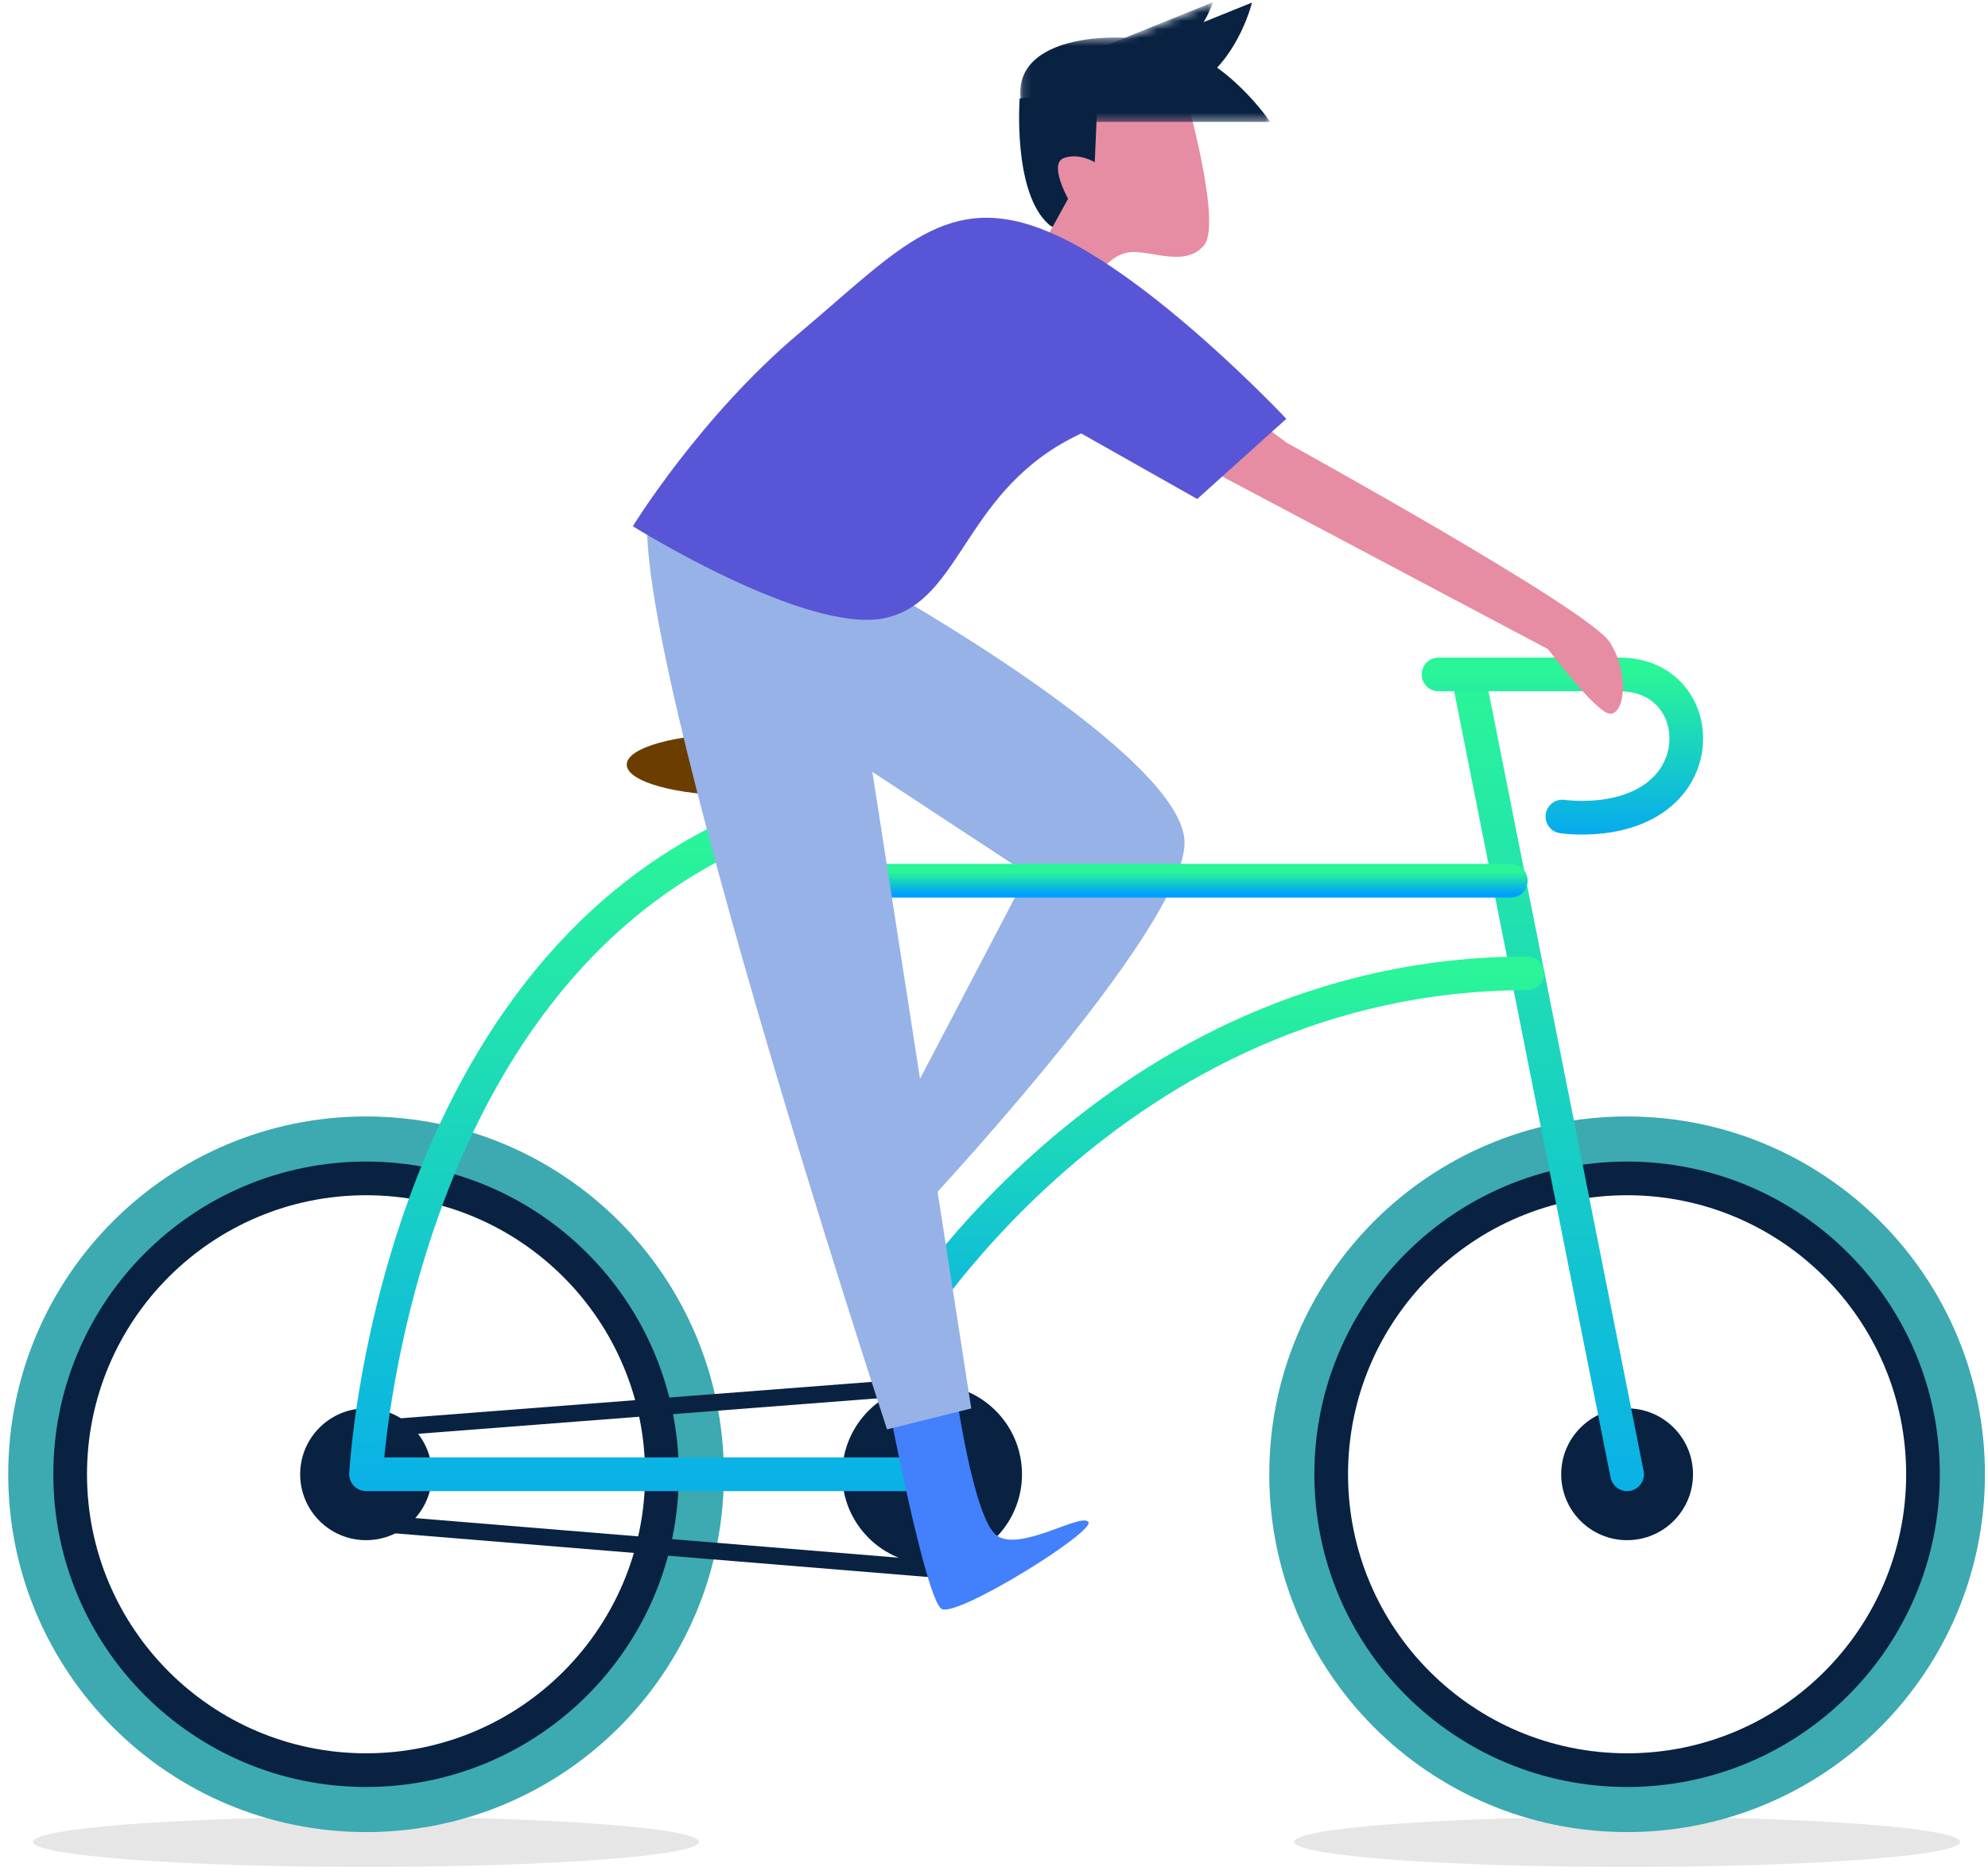 <svg width="238" height="224" viewBox="0 0 238 224" fill="none" xmlns="http://www.w3.org/2000/svg">
<path fill-rule="evenodd" clip-rule="evenodd" d="M234.66 220.518C234.66 222.176 216.811 223.52 194.794 223.52C172.777 223.52 154.929 222.176 154.929 220.518C154.929 218.861 172.777 217.517 194.794 217.517C216.811 217.517 234.66 218.861 234.66 220.518Z" fill="black" fill-opacity="0.1"/>
<path fill-rule="evenodd" clip-rule="evenodd" d="M83.689 220.518C83.689 222.176 65.84 223.52 43.825 223.52C21.806 223.52 3.959 222.176 3.959 220.518C3.959 218.861 21.806 217.517 43.825 217.517C65.84 217.517 83.689 218.861 83.689 220.518Z" fill="black" fill-opacity="0.1"/>
<path fill-rule="evenodd" clip-rule="evenodd" d="M233.602 176.507C233.602 197.939 216.228 215.315 194.794 215.315C173.362 215.315 155.986 197.939 155.986 176.507C155.986 155.075 173.362 137.699 194.794 137.699C216.228 137.699 233.602 155.075 233.602 176.507Z" stroke="#3CAAB0" stroke-width="8.064"/>
<path fill-rule="evenodd" clip-rule="evenodd" d="M230.218 176.507C230.218 196.072 214.358 211.93 194.795 211.93C175.231 211.93 159.369 196.072 159.369 176.507C159.369 156.942 175.231 141.084 194.795 141.084C214.358 141.084 230.218 156.942 230.218 176.507Z" stroke="#092242" stroke-width="4.032"/>
<path fill-rule="evenodd" clip-rule="evenodd" d="M202.685 176.507C202.685 180.866 199.153 184.398 194.794 184.398C190.437 184.398 186.903 180.866 186.903 176.507C186.903 172.148 190.437 168.616 194.794 168.616C199.153 168.616 202.685 172.148 202.685 176.507Z" fill="#092242"/>
<path fill-rule="evenodd" clip-rule="evenodd" d="M82.632 176.507C82.632 197.939 65.256 215.315 43.824 215.315C22.39 215.315 5.016 197.939 5.016 176.507C5.016 155.075 22.39 137.699 43.824 137.699C65.256 137.699 82.632 155.075 82.632 176.507Z" stroke="#3CAAB0" stroke-width="8.064"/>
<path fill-rule="evenodd" clip-rule="evenodd" d="M79.248 176.507C79.248 196.072 63.388 211.93 43.825 211.93C24.259 211.93 8.4 196.072 8.4 176.507C8.4 156.942 24.259 141.084 43.825 141.084C63.388 141.084 79.248 156.942 79.248 176.507Z" stroke="#092242" stroke-width="4.032"/>
<path fill-rule="evenodd" clip-rule="evenodd" d="M51.714 176.507C51.714 180.866 48.182 184.398 43.823 184.398C39.467 184.398 35.935 180.866 35.935 176.507C35.935 172.148 39.467 168.616 43.823 168.616C48.182 168.616 51.714 172.148 51.714 176.507Z" fill="#092242"/>
<path d="M43.824 171.132L108.788 166.116" stroke="#092242" stroke-width="2.016"/>
<path fill-rule="evenodd" clip-rule="evenodd" d="M122.352 176.507C122.352 182.45 117.534 187.269 111.59 187.269C105.645 187.269 100.827 182.45 100.827 176.507C100.827 170.564 105.645 165.746 111.59 165.746C117.534 165.746 122.352 170.564 122.352 176.507Z" fill="#092242"/>
<path fill-rule="evenodd" clip-rule="evenodd" d="M101.576 91.545C101.576 93.585 95.632 95.24 88.304 95.24C80.974 95.24 75.031 93.585 75.031 91.545C75.031 89.502 80.974 87.849 88.304 87.849C95.632 87.849 101.576 89.502 101.576 91.545Z" fill="#6B3E00"/>
<path fill-rule="evenodd" clip-rule="evenodd" d="M105.356 70.163C105.356 70.163 141.476 90.323 141.811 100.74C142.148 111.154 108.789 146.434 108.789 146.434L104.18 140.556L122.996 104.602L91.53 83.938L105.356 70.163Z" fill="#96B2E7"/>
<path d="M194.794 176.507L175.87 81.378" stroke="url(#paint0_linear_80_2419)" stroke-width="4.032" stroke-linecap="round" stroke-linejoin="round"/>
<path d="M91.529 105.443H180.87" stroke="url(#paint1_linear_80_2419)" stroke-width="4.032" stroke-linecap="round" stroke-linejoin="round"/>
<path d="M107.216 160.591C107.216 160.591 132.908 116.531 182.862 116.531" stroke="url(#paint2_linear_80_2419)" stroke-width="4.032" stroke-linecap="round" stroke-linejoin="round"/>
<path d="M110.36 176.507H43.824C43.824 176.507 46.791 117.449 89.724 99.099" stroke="url(#paint3_linear_80_2419)" stroke-width="4.032" stroke-linecap="round" stroke-linejoin="round"/>
<path d="M88.303 94.103L112.747 180.035" stroke="#004AA1" stroke-width="4.032" stroke-linecap="round" stroke-linejoin="round"/>
<path d="M172.219 80.747H193.891C201.703 80.747 204.098 89.188 199.687 94.103C195.278 99.018 187.049 97.758 187.049 97.758" stroke="url(#paint4_linear_80_2419)" stroke-width="4.032" stroke-linecap="round" stroke-linejoin="round"/>
<path d="M43.027 182.219L112.746 187.931" stroke="#092242" stroke-width="2.016"/>
<path fill-rule="evenodd" clip-rule="evenodd" d="M142.483 44.459L154.075 53.027C154.075 53.027 190.204 72.931 192.716 76.883C195.226 80.836 194.395 85.62 192.716 85.451C191.035 85.283 185.331 77.723 185.331 77.723L136.199 51.683L142.483 44.459Z" fill="#E68CA3"/>
<path fill-rule="evenodd" clip-rule="evenodd" d="M106.447 168.623C106.447 168.623 110.858 191.628 112.747 192.636C114.636 193.644 131.178 183.354 130.297 182.219C129.414 181.086 122.293 185.751 119.41 183.9C116.527 182.052 114.362 166.115 114.362 166.115L106.447 168.623Z" fill="#4380FC"/>
<path fill-rule="evenodd" clip-rule="evenodd" d="M77.996 59.649C72.932 70.163 106.196 171.132 106.196 171.132L116.276 168.624L100.827 69.155L77.996 59.649Z" fill="#96B2E7"/>
<path fill-rule="evenodd" clip-rule="evenodd" d="M122.074 11.786C122.074 11.786 121.218 22.979 125.524 26.839C129.831 30.7 134.885 10.53 134.885 10.53L122.074 11.786Z" fill="#092242"/>
<path fill-rule="evenodd" clip-rule="evenodd" d="M141.814 10.86C141.814 10.86 146.348 26.651 144.165 29.34C141.979 32.028 137.947 30.012 135.427 30.179C132.907 30.348 131.395 33.036 131.395 33.036L124.172 30.516L127.867 23.796C127.867 23.796 125.517 19.595 127.363 18.924C129.212 18.252 131.061 19.428 131.061 19.428L131.395 11.7L141.814 10.86Z" fill="#E68CA3"/>
<path fill-rule="evenodd" clip-rule="evenodd" d="M75.762 63.005C75.762 63.005 96.636 76.058 105.986 73.988C115.336 71.917 115.286 58.469 129.446 51.895L143.329 59.743L153.997 50.141C153.997 50.141 137.926 33.011 125.66 27.805C113.395 22.6 107.637 29.843 95.735 39.841C83.834 49.838 75.762 63.005 75.762 63.005Z" fill="#5856D6"/>
<mask id="mask0_80_2419" style="mask-type:luminance" maskUnits="userSpaceOnUse" x="122" y="4" width="31" height="11">
<path fill-rule="evenodd" clip-rule="evenodd" d="M122.14 4.496H152.059V14.597H122.14V4.496Z" fill="white"/>
</mask>
<g mask="url(#mask0_80_2419)">
<path fill-rule="evenodd" clip-rule="evenodd" d="M124.518 14.597H152.059C152.059 14.597 147.146 7.162 139.963 5.273C133.183 3.489 120.17 4.275 122.392 12.962C122.635 13.924 123.527 14.597 124.518 14.597Z" fill="#092242"/>
</g>
<mask id="mask1_80_2419" style="mask-type:luminance" maskUnits="userSpaceOnUse" x="130" y="0" width="17" height="10">
<path fill-rule="evenodd" clip-rule="evenodd" d="M132.505 9.927L146.783 4.158L145.21 0.264L130.931 6.033L132.505 9.927Z" fill="white"/>
</mask>
<g mask="url(#mask1_80_2419)">
<path fill-rule="evenodd" clip-rule="evenodd" d="M132.067 5.574L145.21 0.264C145.21 0.264 144.023 4.077 140.89 6.191C137.932 8.186 131.599 10.392 131.306 6.615C131.273 6.197 131.593 5.766 132.067 5.574Z" fill="#092242"/>
</g>
<path fill-rule="evenodd" clip-rule="evenodd" d="M130.768 8.032L149.886 0.308C149.886 0.308 148.405 6.462 143.91 9.691C139.666 12.738 130.429 15.883 129.716 9.679C129.636 8.992 130.08 8.31 130.768 8.032Z" fill="#092242"/>
<defs>
<linearGradient id="paint0_linear_80_2419" x1="197.694" y1="205.666" x2="197.694" y2="81.378" gradientUnits="userSpaceOnUse">
<stop stop-color="#009EFD"/>
<stop offset="1" stop-color="#2AF598"/>
</linearGradient>
<linearGradient id="paint1_linear_80_2419" x1="194.562" y1="107.069" x2="194.562" y2="104.435" gradientUnits="userSpaceOnUse">
<stop stop-color="#009EFD"/>
<stop offset="1" stop-color="#2AF598"/>
</linearGradient>
<linearGradient id="paint2_linear_80_2419" x1="194.456" y1="174.096" x2="194.456" y2="116.531" gradientUnits="userSpaceOnUse">
<stop stop-color="#009EFD"/>
<stop offset="1" stop-color="#2AF598"/>
</linearGradient>
<linearGradient id="paint3_linear_80_2419" x1="120.557" y1="200.234" x2="120.557" y2="99.099" gradientUnits="userSpaceOnUse">
<stop stop-color="#009EFD"/>
<stop offset="1" stop-color="#2AF598"/>
</linearGradient>
<linearGradient id="paint4_linear_80_2419" x1="206.427" y1="103.161" x2="206.427" y2="80.747" gradientUnits="userSpaceOnUse">
<stop stop-color="#009EFD"/>
<stop offset="1" stop-color="#2AF598"/>
</linearGradient>
</defs>
</svg>
